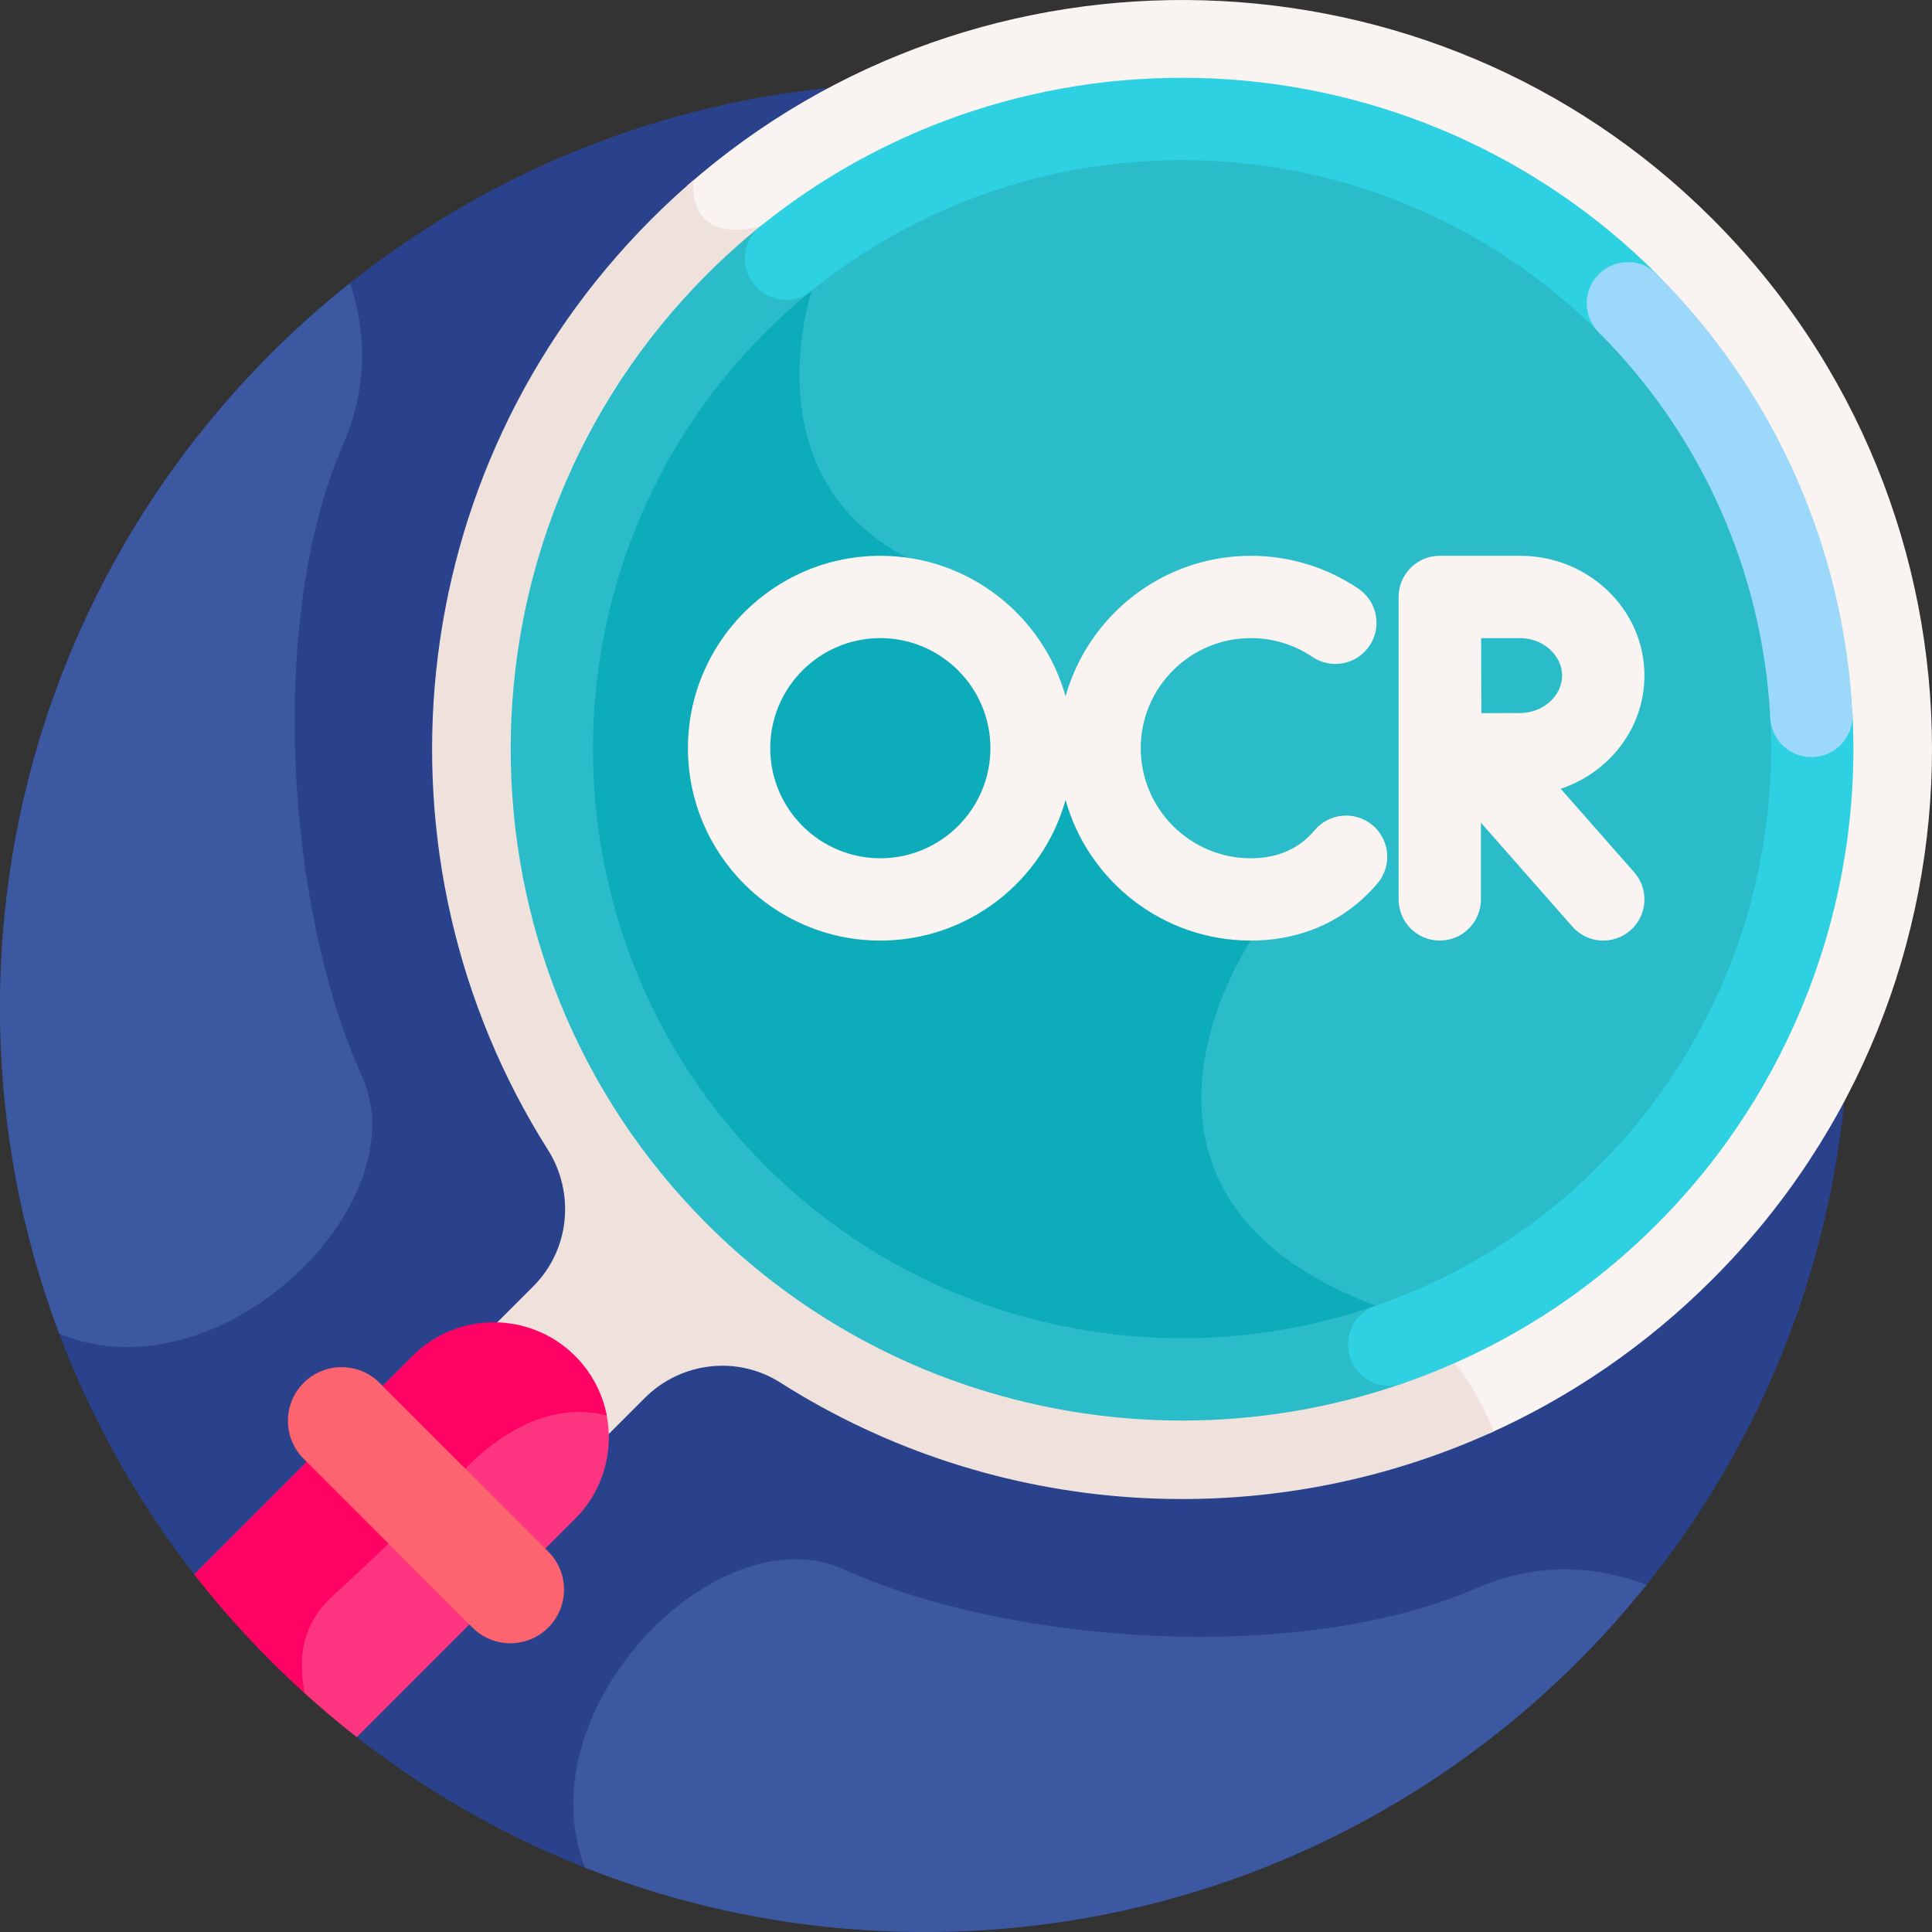 <svg id="Layer_1" enable-background="new 0 0 512 512" height="512" viewBox="0 0 512 512" width="512" xmlns="http://www.w3.org/2000/svg"><rect x="0" y="0" width="512" height="512" fill="#333333" stroke="none"/><g><path d="m245.002 21.992c-135.311 0-245.002 109.691-245.002 245.002 0 56.61 19.209 108.728 51.452 150.213l43.096 43.152c41.524 32.355 93.735 51.637 150.454 51.637 135.311 0 245.002-109.691 245.002-245.002s-109.691-245.002-245.002-245.002z" fill="#2a428c"/><path d="m453.514 57.72c-74.293-74.01-193.593-76.815-271.331-8.574-.039 2.443.392 7.114 3.84 10.249 3.395 3.088 8.697 3.793 15.758 2.093 5.043-1.213 8.625-.753 10.649 1.368 3.988 4.18 1.303 13.623 1.296 13.652-.2.585-4.868 14.502-2.88 31.015 1.84 15.28 9.987 35.578 38.292 45.696l80.48 96.157c-3.391 5.376-18.642 31.691-10.323 57.872 5.59 17.591 20.647 31.109 44.751 40.181 13.74 5.17 23.91 16.113 30.383 32.563 21.526-9.624 41.693-23.263 59.359-40.93 77.707-77.705 77.616-203.749-.274-281.342z" fill="#f9f3f1"/><path d="m364.574 346.026c-78.618-29.584-33.095-96.762-33.095-96.762l-42.454-50.736-39-46.585c-54-19-34.881-74.949-34.881-74.949s6.381-21.801-13.715-16.964c-20.093 4.836-17.656-12.283-17.655-12.287-3.821 3.282-7.544 6.734-11.16 10.355-66.874 66.971-76.02 169.772-27.447 246.55 7.308 11.552 5.816 26.583-3.85 36.249l-26.629 26.629c7.422.453 14.716 3.508 20.387 9.18 5.672 5.672 8.727 12.965 9.18 20.387l26.631-26.631c9.552-9.552 24.485-11.324 35.885-4.077 57.05 36.266 128.55 40.584 189.049 12.973-6.146-15.631-16.073-27.622-31.246-33.332z" fill="#efe2dd"/><path d="m122.29 388.179c-16.919 16.919-28.862 28.082-35.447 34.081-4.881 4.447-7.758 10.706-7.837 17.308-.03 2.51.156 5.293.709 8.222 4.78 4.373 9.715 8.581 14.832 12.568l57.88-57.88c7.638-7.638 10.369-18.319 8.208-28.141-8.52-2.468-22.266-2.237-38.345 13.842z" fill="#fd3581"/><path d="m160.803 375.113c-1.114-5.773-3.906-11.287-8.376-15.757-11.908-11.908-31.216-11.908-43.124 0l-57.851 57.851c8.81 11.336 18.611 21.856 29.242 31.477-.537-2.89-.717-5.636-.688-8.115.079-6.602 2.956-12.861 7.837-17.308 6.585-5.999 18.528-17.163 35.447-34.081 15.567-15.568 28.945-16.279 37.513-14.067z" fill="#fe0364"/><circle cx="313.254" cy="198.529" fill="#2abcc8" r="167.09"/><path d="m364.574 346.026c-78.618-29.584-33.095-96.762-33.095-96.762l-42.454-50.736-39-46.585c-54-19-34.881-74.949-34.881-74.949s2.398-8.217-.4-13.442c-6.87 5.02-13.442 10.626-19.642 16.826-65.149 65.149-65.149 171.153 0 236.302 49.103 49.103 121.414 61.188 181.949 36.272-3.698-2.843-7.84-5.181-12.477-6.926z" fill="#0cacba"/><g><path d="m313.289 376.46c-12.869 0-25.762-1.388-38.464-4.178-33.15-7.279-63.384-23.839-87.434-47.89-69.401-69.402-69.401-182.325 0-251.727 4.45-4.45 9.173-8.702 14.04-12.635 4.682-3.787 11.553-3.061 15.338 1.625 3.788 4.685 3.06 11.552-1.626 15.338-4.27 3.452-8.417 7.186-12.326 11.096-60.898 60.896-60.898 159.981-.001 220.877 21.098 21.099 47.615 35.624 76.688 42.009 28.322 6.221 57.739 4.508 85.07-4.95 5.699-1.973 11.905 1.048 13.875 6.74 1.969 5.693-1.048 11.905-6.74 13.875-18.872 6.531-38.615 9.82-58.42 9.82z" fill="#2abcc8"/></g><g><path d="m431.405 91.286c-2.792 0-5.582-1.065-7.713-3.194-27.406-27.406-63.859-43.556-102.646-45.475-38.518-1.897-76.127 10.303-105.902 34.378-4.683 3.787-11.551 3.06-15.34-1.624-3.788-4.684-3.06-11.552 1.624-15.34 33.949-27.45 76.818-41.367 120.695-39.202 44.203 2.188 85.752 20.597 116.993 51.837 4.26 4.259 4.26 11.166 0 15.426-2.128 2.128-4.919 3.194-7.711 3.194z" fill="#2ed1e2"/></g><g><path d="m368.142 367.244c-4.521 0-8.746-2.832-10.308-7.343-1.97-5.693 1.048-11.904 6.74-13.875 22.383-7.746 42.273-20.215 59.118-37.059 31.193-31.194 47.761-74.443 45.453-118.657-.314-6.016 4.307-11.147 10.324-11.461 6.016-.347 11.147 4.307 11.461 10.324 2.63 50.377-16.255 99.662-51.812 135.221-19.2 19.2-41.879 33.414-67.409 42.249-1.181.407-2.385.601-3.567.601z" fill="#2ed1e2"/></g><g fill="#f9f3f1"><path d="m363.742 218.689c-4.613-3.872-11.494-3.273-15.367 1.341-.675.804-1.4 1.553-2.153 2.224-3.872 3.448-8.832 5.196-14.743 5.196-16.085 0-29.171-13.087-29.171-29.172s13.086-29.171 29.171-29.171c5.847 0 11.485 1.72 16.303 4.975 4.992 3.373 11.772 2.06 15.143-2.932 3.372-4.992 2.059-11.772-2.932-15.143-8.439-5.701-18.299-8.714-28.514-8.714-23.355 0-43.08 15.792-49.091 37.254-6.012-21.462-25.736-37.254-49.092-37.254-28.113 0-50.985 22.872-50.985 50.985 0 28.114 22.872 50.986 50.985 50.986 23.356 0 43.08-15.792 49.092-37.254 6.012 21.463 25.736 37.254 49.091 37.254 11.261 0 21.376-3.707 29.252-10.721 1.538-1.37 3.003-2.88 4.352-4.489 3.874-4.612 3.273-11.492-1.341-15.365zm-130.446 8.761c-16.085 0-29.171-13.087-29.171-29.172s13.085-29.171 29.171-29.171 29.172 13.085 29.172 29.171c0 16.085-13.087 29.172-29.172 29.172z"/><path d="m413.607 209.031c12.897-4.301 22.188-16.12 22.188-29.999 0-17.501-14.766-31.739-32.918-31.739h-21.3c-.004 0-.008.001-.013.001-.004 0-.009-.001-.013-.001-6.024 0-10.907 4.884-10.907 10.907v80.157c0 6.023 4.884 10.907 10.907 10.907s10.907-4.884 10.907-10.907v-20.337l24.241 27.543c3.989 4.533 10.884 4.952 15.394.982 4.523-3.979 4.961-10.872.982-15.394zm-10.73-39.923c6.018 0 11.103 4.545 11.103 9.924 0 5.38-5.085 9.925-11.103 9.925-2.43 0-6.43.015-10.305.034-.018-3.765-.034-7.622-.034-9.959 0-1.996-.01-5.972-.02-9.924z"/></g><g><path d="m125.193 431.311-44.722-44.722c-5.555-5.555-5.555-14.56 0-20.114 5.554-5.554 14.56-5.554 20.114 0l44.722 44.722c5.555 5.555 5.555 14.559 0 20.114s-14.56 5.554-20.114 0z" fill="#fe646f"/></g><g><path d="m480.028 200.648c-5.762 0-10.579-4.516-10.883-10.339-2.016-38.623-18.158-74.925-45.453-102.219-4.26-4.26-4.26-11.166 0-15.426 4.261-4.258 11.165-4.258 15.426 0 31.114 31.115 49.514 72.491 51.812 116.507.314 6.016-4.309 11.147-10.323 11.461-.195.012-.388.016-.579.016z" fill="#9bd8f9"/></g><g fill="#3c58a0"><path d="m0 266.994c0 30.42 5.554 59.539 15.689 86.412 42.134 17.693 95.621-34.237 80.265-68.129-20.238-44.667-25.095-121.333-5.095-167.333 6.907-15.887 6.02-30.535 1.9-42.905-56.513 44.881-92.759 114.182-92.759 191.955z"/><path d="m390.97 421c-46 20-122.667 15.143-167.333-5.095-33.561-15.206-84.809 37.092-68.628 79.026 27.859 11.011 58.218 17.066 89.993 17.066 77.429 0 146.457-35.929 191.355-92.013-12.874-4.846-28.422-6.36-45.387 1.016z"/></g></g></svg>